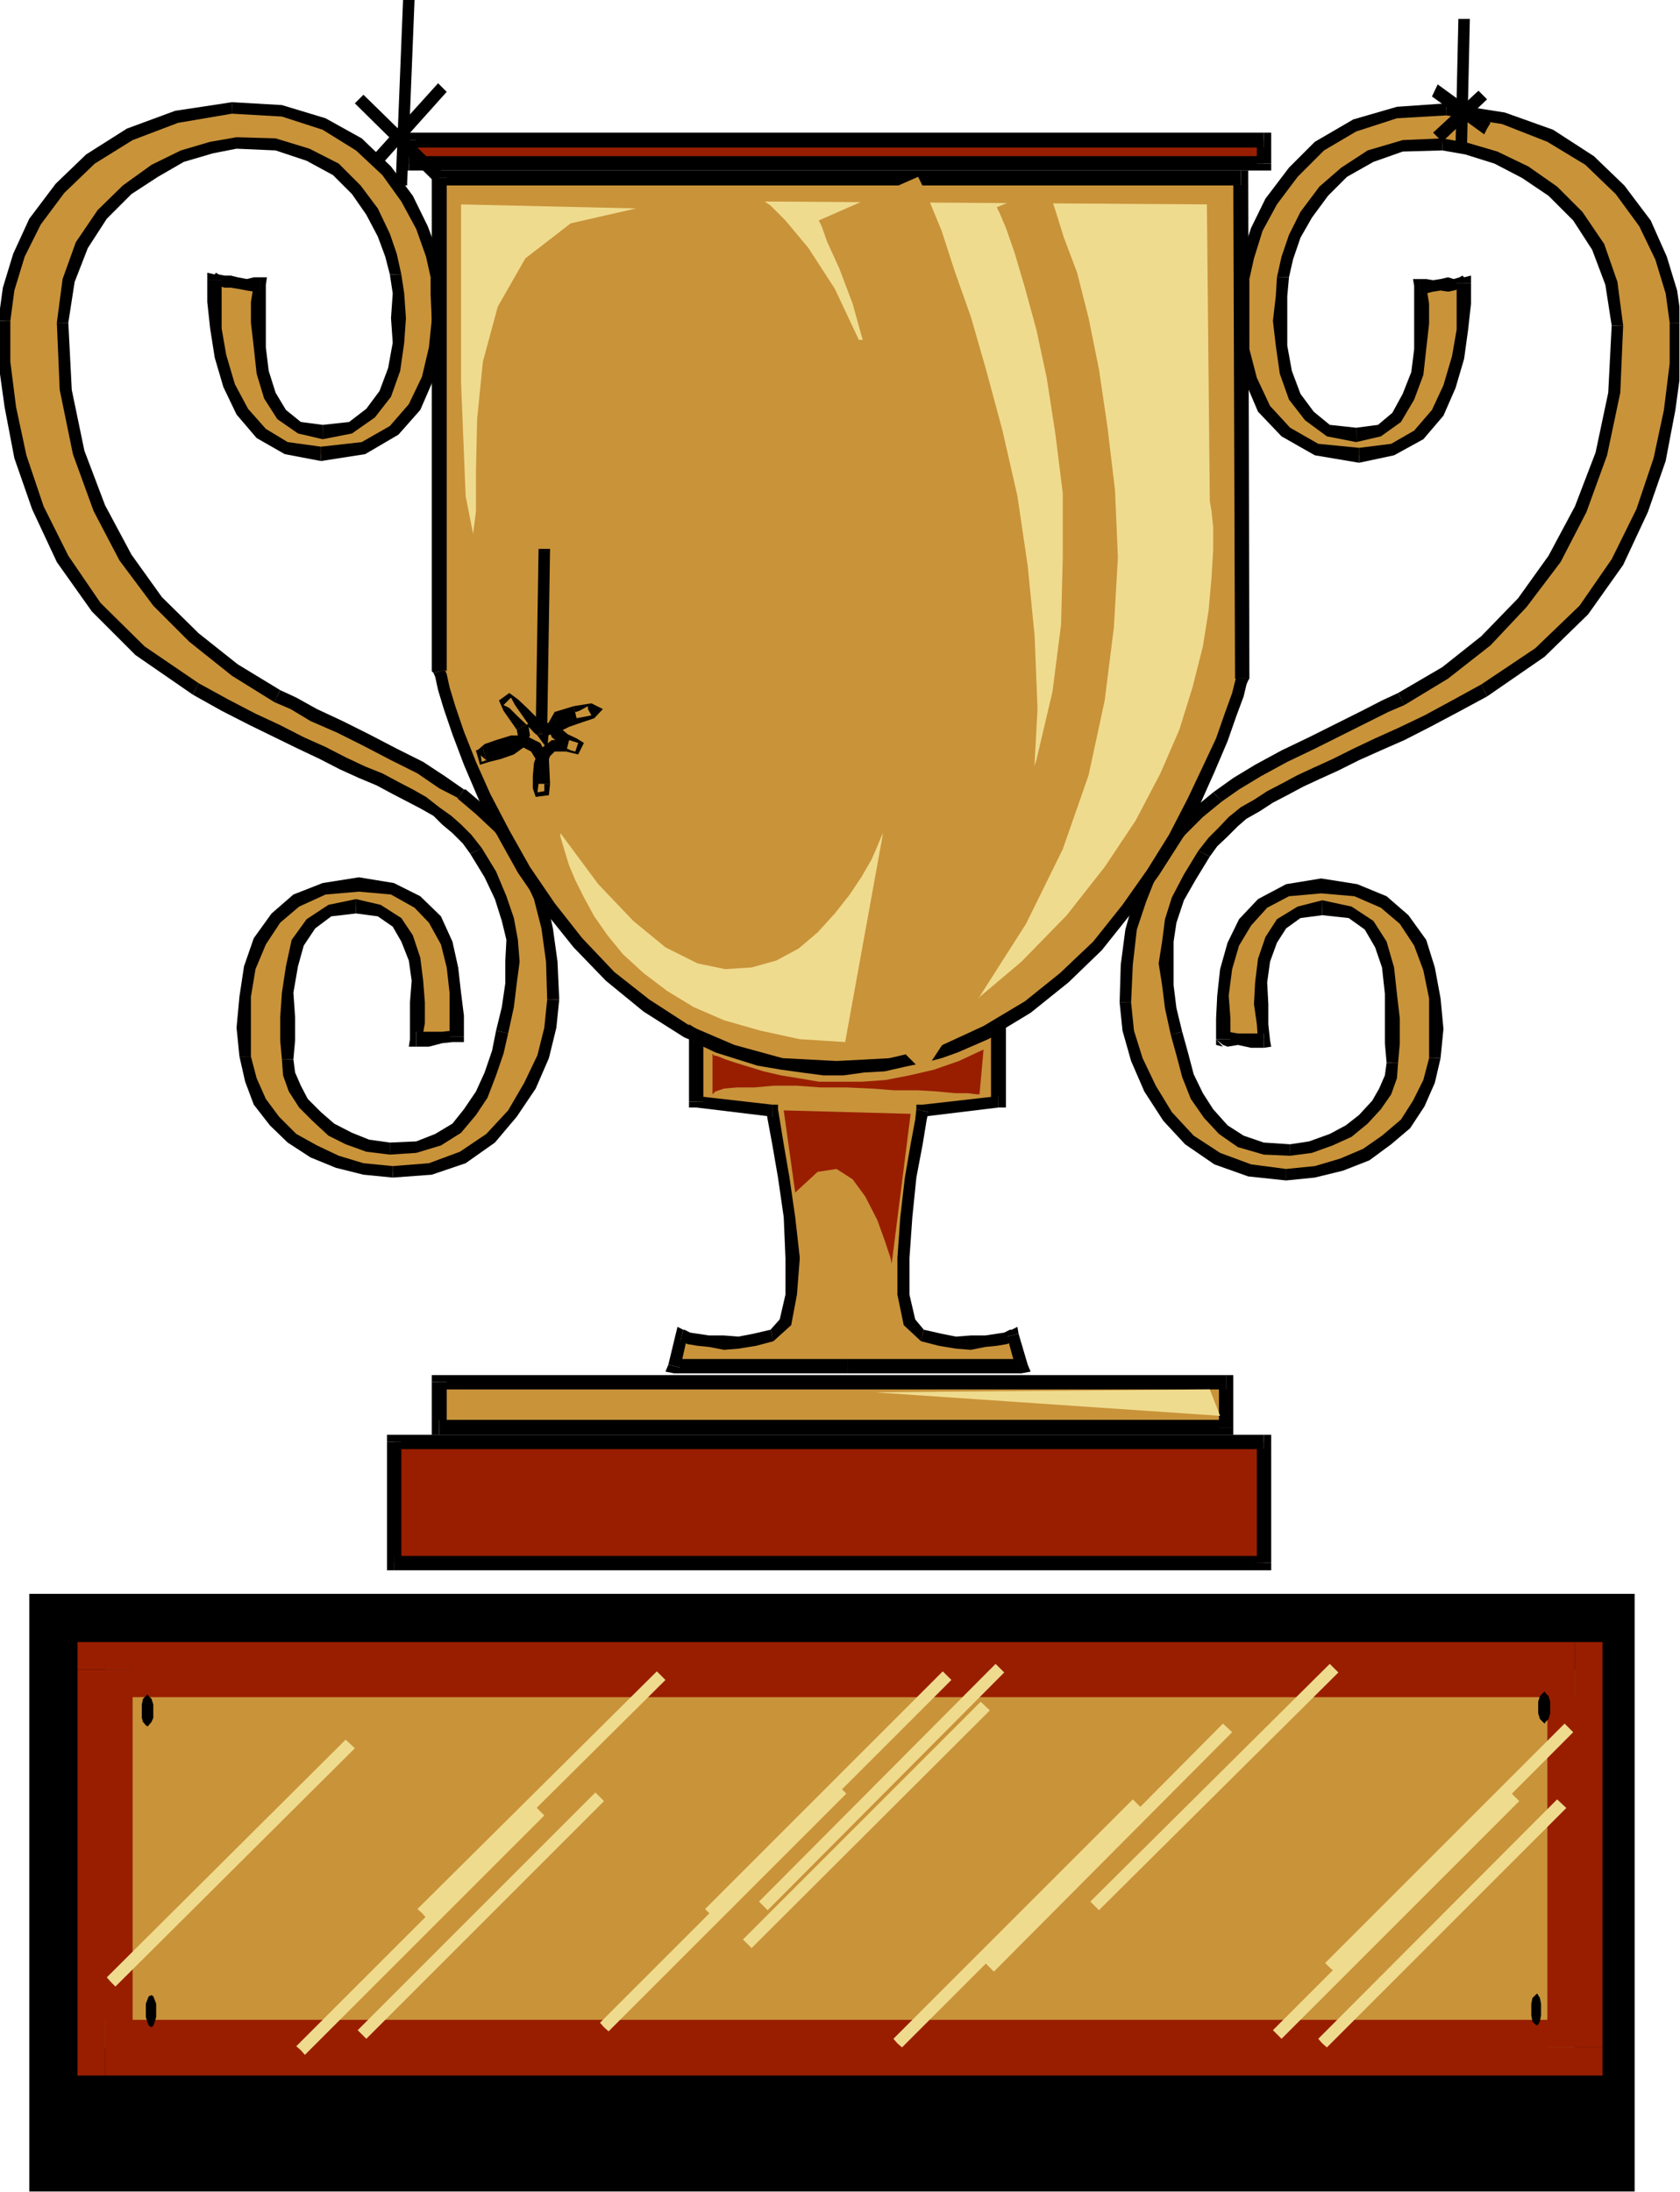 <?xml version="1.0" encoding="UTF-8" standalone="no"?>
<svg
   xmlns:ooo="http://xml.openoffice.org/svg/export"
   xmlns:dc="http://purl.org/dc/elements/1.1/"
   xmlns:cc="http://creativecommons.org/ns#"
   xmlns:rdf="http://www.w3.org/1999/02/22-rdf-syntax-ns#"
   xmlns:svg="http://www.w3.org/2000/svg"
   xmlns="http://www.w3.org/2000/svg"
   xmlns:sodipodi="http://sodipodi.sourceforge.net/DTD/sodipodi-0.dtd"
   xmlns:inkscape="http://www.inkscape.org/namespaces/inkscape"
   version="1.2"
   width="29.26mm"
   height="38.18mm"
   viewBox="0 0 2926 3818"
   preserveAspectRatio="xMidYMid"
   xml:space="preserve"
   id="svg335"
   sodipodi:docname="trophy5.svg"
   style="fill-rule:evenodd;stroke-width:28.222;stroke-linejoin:round"
   inkscape:version="0.92.5 (2060ec1f9f, 2020-04-08)"><sodipodi:namedview
   pagecolor="#ffffff"
   bordercolor="#666666"
   borderopacity="1"
   objecttolerance="10"
   gridtolerance="10"
   guidetolerance="10"
   inkscape:pageopacity="0"
   inkscape:pageshadow="2"
   inkscape:window-width="664"
   inkscape:window-height="487"
   id="namedview337"
   showgrid="false"
   inkscape:zoom="0.2102413"
   inkscape:cx="55.294489"
   inkscape:cy="72.151179"
   inkscape:window-x="0"
   inkscape:window-y="0"
   inkscape:window-maximized="0"
   inkscape:current-layer="svg335" />
 <defs
   class="ClipPathGroup"
   id="defs8">
  <clipPath
   id="presentation_clip_path"
   clipPathUnits="userSpaceOnUse">
   <rect
   x="0"
   y="0"
   width="21000"
   height="29700"
   id="rect2" />
  </clipPath>
  <clipPath
   id="presentation_clip_path_shrink"
   clipPathUnits="userSpaceOnUse">
   <rect
   x="21"
   y="29"
   width="20958"
   height="29641"
   id="rect5" />
  </clipPath>
 </defs>
 <defs
   class="TextShapeIndex"
   id="defs12">
  <g
   ooo:slide="id1"
   ooo:id-list="id3"
   id="g10" />
 </defs>
 <defs
   class="EmbeddedBulletChars"
   id="defs44">
  <g
   id="bullet-char-template-57356"
   transform="matrix(4.8828125e-4,0,0,-4.8828125e-4,0,0)">
   <path
   d="M 580,1141 1163,571 580,0 -4,571 Z"
   id="path14"
   inkscape:connector-curvature="0" />
  </g>
  <g
   id="bullet-char-template-57354"
   transform="matrix(4.8828125e-4,0,0,-4.8828125e-4,0,0)">
   <path
   d="M 8,1128 H 1137 V 0 H 8 Z"
   id="path17"
   inkscape:connector-curvature="0" />
  </g>
  <g
   id="bullet-char-template-10146"
   transform="matrix(4.8828125e-4,0,0,-4.8828125e-4,0,0)">
   <path
   d="M 174,0 602,739 174,1481 1456,739 Z M 1358,739 309,1346 659,739 Z"
   id="path20"
   inkscape:connector-curvature="0" />
  </g>
  <g
   id="bullet-char-template-10132"
   transform="matrix(4.8828125e-4,0,0,-4.8828125e-4,0,0)">
   <path
   d="M 2015,739 1276,0 H 717 l 543,543 H 174 v 393 h 1086 l -543,545 h 557 z"
   id="path23"
   inkscape:connector-curvature="0" />
  </g>
  <g
   id="bullet-char-template-10007"
   transform="matrix(4.8828125e-4,0,0,-4.8828125e-4,0,0)">
   <path
   d="m 0,-2 c -7,16 -16,29 -25,39 l 381,530 c -94,256 -141,385 -141,387 0,25 13,38 40,38 9,0 21,-2 34,-5 21,4 42,12 65,25 l 27,-13 111,-251 280,301 64,-25 24,25 c 21,-10 41,-24 62,-43 C 886,937 835,863 770,784 769,783 710,716 594,584 L 774,223 c 0,-27 -21,-55 -63,-84 l 16,-20 C 717,90 699,76 672,76 641,76 570,178 457,381 L 164,-76 c -22,-34 -53,-51 -92,-51 -42,0 -63,17 -64,51 -7,9 -10,24 -10,44 0,9 1,19 2,30 z"
   id="path26"
   inkscape:connector-curvature="0" />
  </g>
  <g
   id="bullet-char-template-10004"
   transform="matrix(4.8828125e-4,0,0,-4.8828125e-4,0,0)">
   <path
   d="M 285,-33 C 182,-33 111,30 74,156 52,228 41,333 41,471 c 0,78 14,145 41,201 34,71 87,106 158,106 53,0 88,-31 106,-94 l 23,-176 c 8,-64 28,-97 59,-98 l 735,706 c 11,11 33,17 66,17 42,0 63,-15 63,-46 V 965 c 0,-36 -10,-64 -30,-84 L 442,47 C 390,-6 338,-33 285,-33 Z"
   id="path29"
   inkscape:connector-curvature="0" />
  </g>
  <g
   id="bullet-char-template-9679"
   transform="matrix(4.8828125e-4,0,0,-4.8828125e-4,0,0)">
   <path
   d="M 813,0 C 632,0 489,54 383,161 276,268 223,411 223,592 c 0,181 53,324 160,431 106,107 249,161 430,161 179,0 323,-54 432,-161 108,-107 162,-251 162,-431 0,-180 -54,-324 -162,-431 C 1136,54 992,0 813,0 Z"
   id="path32"
   inkscape:connector-curvature="0" />
  </g>
  <g
   id="bullet-char-template-8226"
   transform="matrix(4.8828125e-4,0,0,-4.8828125e-4,0,0)">
   <path
   d="m 346,457 c -73,0 -137,26 -191,78 -54,51 -81,114 -81,188 0,73 27,136 81,188 54,52 118,78 191,78 73,0 134,-26 185,-79 51,-51 77,-114 77,-187 0,-75 -25,-137 -76,-188 -50,-52 -112,-78 -186,-78 z"
   id="path35"
   inkscape:connector-curvature="0" />
  </g>
  <g
   id="bullet-char-template-8211"
   transform="matrix(4.8828125e-4,0,0,-4.8828125e-4,0,0)">
   <path
   d="M -4,459 H 1135 V 606 H -4 Z"
   id="path38"
   inkscape:connector-curvature="0" />
  </g>
  <g
   id="bullet-char-template-61548"
   transform="matrix(4.8828125e-4,0,0,-4.8828125e-4,0,0)">
   <path
   d="m 173,740 c 0,163 58,303 173,419 116,115 255,173 419,173 163,0 302,-58 418,-173 116,-116 174,-256 174,-419 0,-163 -58,-303 -174,-418 C 1067,206 928,148 765,148 601,148 462,206 346,322 231,437 173,577 173,740 Z"
   id="path41"
   inkscape:connector-curvature="0" />
  </g>
 </defs>
 <g
   id="g49"
   transform="translate(-9037,-12941)">
  <g
   id="id2"
   class="Master_Slide">
   <g
   id="bg-id2"
   class="Background" />
   <g
   id="bo-id2"
   class="BackgroundObjects" />
  </g>
 </g>
 <g
   class="SlideGroup"
   id="g333"
   transform="translate(-9037,-12941)">
  <g
   id="g331">
   <g
   id="container-id1">
    <g
   id="id1"
   class="Slide"
   clip-path="url(#presentation_clip_path)">
     <g
   class="Page"
   id="g327">
      <g
   class="Graphic"
   id="g325">
       <g
   id="id3">
        <rect
   class="BoundingBox"
   x="9037"
   y="12941"
   width="2926"
   height="3818"
   id="rect51"
   style="fill:none;stroke:none" />
        <defs
   id="defs56">
         <clipPath
   id="clip_path_1"
   clipPathUnits="userSpaceOnUse">
          <path
   d="m 9037,12941 h 2925 v 3817 H 9037 Z"
   id="path53"
   inkscape:connector-curvature="0" />
         </clipPath>
        </defs>
        <g
   clip-path="url(#clip_path_1)"
   id="g322">
         <path
   d="m 9268,16279 8,7 414,-417 -15,-15 -414,417 z"
   id="path58"
   inkscape:connector-curvature="0"
   style="fill:#efdb8e;stroke:none" />
         <path
   d="M 11884,16759 V 15717 H 9088 v 1042 z"
   id="path60"
   inkscape:connector-curvature="0"
   style="fill:#000000;stroke:none" />
         <path
   d="m 11780,16507 v -658 H 9220 v 658 z"
   id="path62"
   inkscape:connector-curvature="0"
   style="fill:#c9933a;stroke:none" />
         <path
   d="m 11780,15897 -48,-48 v 658 h 96 v -658 l -48,-48 48,48 v -48 h -48 z"
   id="path64"
   inkscape:connector-curvature="0"
   style="fill:#991e00;stroke:none" />
         <path
   d="m 9268,15849 -48,48 h 2560 v -96 H 9220 l -48,48 48,-48 h -48 v 48 z"
   id="path66"
   inkscape:connector-curvature="0"
   style="fill:#991e00;stroke:none" />
         <path
   d="m 9220,16459 48,48 v -658 h -96 v 658 l 48,49 -48,-49 v 49 h 48 z"
   id="path68"
   inkscape:connector-curvature="0"
   style="fill:#991e00;stroke:none" />
         <path
   d="m 11732,16507 48,-48 H 9220 v 97 h 2560 l 48,-49 -48,49 h 48 v -49 z"
   id="path70"
   inkscape:connector-curvature="0"
   style="fill:#991e00;stroke:none" />
         <path
   d="m 9230,16393 8,8 417,-415 -16,-15 -416,414 z"
   id="path72"
   inkscape:connector-curvature="0"
   style="fill:#efdb8e;stroke:none" />
         <path
   d="m 9772,16273 7,8 417,-414 -15,-15 -417,414 z"
   id="path74"
   inkscape:connector-curvature="0"
   style="fill:#efdb8e;stroke:none" />
         <path
   d="m 9561,16512 7,8 417,-417 -15,-15 -417,417 z"
   id="path76"
   inkscape:connector-curvature="0"
   style="fill:#efdb8e;stroke:none" />
         <path
   d="m 9667,16484 8,8 414,-414 -15,-15 -414,414 z"
   id="path78"
   inkscape:connector-curvature="0"
   style="fill:#efdb8e;stroke:none" />
         <path
   d="m 10272,16273 8,8 414,-414 -15,-15 -414,414 z"
   id="path80"
   inkscape:connector-curvature="0"
   style="fill:#efdb8e;stroke:none" />
         <path
   d="m 10089,16472 8,7 414,-414 -15,-15 -414,414 z"
   id="path82"
   inkscape:connector-curvature="0"
   style="fill:#efdb8e;stroke:none" />
         <path
   d="m 10367,16261 7,7 412,-414 -15,-15 -412,414 z"
   id="path84"
   inkscape:connector-curvature="0"
   style="fill:#efdb8e;stroke:none" />
         <path
   d="m 10339,16327 7,7 415,-414 -16,-15 -414,414 z"
   id="path86"
   inkscape:connector-curvature="0"
   style="fill:#efdb8e;stroke:none" />
         <path
   d="m 10600,16500 8,7 417,-417 -15,-15 -417,417 z"
   id="path88"
   inkscape:connector-curvature="0"
   style="fill:#efdb8e;stroke:none" />
         <path
   d="m 10761,16368 7,7 415,-417 -16,-15 -414,417 z"
   id="path90"
   inkscape:connector-curvature="0"
   style="fill:#efdb8e;stroke:none" />
         <path
   d="m 10944,16261 7,7 417,-414 -15,-15 -417,414 z"
   id="path92"
   inkscape:connector-curvature="0"
   style="fill:#efdb8e;stroke:none" />
         <path
   d="m 11353,16368 8,7 416,-417 -15,-15 -417,417 z"
   id="path94"
   inkscape:connector-curvature="0"
   style="fill:#efdb8e;stroke:none" />
         <path
   d="m 11261,16484 8,8 414,-414 -15,-15 -414,414 z"
   id="path96"
   inkscape:connector-curvature="0"
   style="fill:#efdb8e;stroke:none" />
         <path
   d="m 11340,16500 8,7 417,-417 -16,-15 -416,417 z"
   id="path98"
   inkscape:connector-curvature="0"
   style="fill:#efdb8e;stroke:none" />
         <path
   d="m 9294,15948 2,-2 5,-6 3,-7 v -13 -10 l -3,-10 -5,-5 -2,-3 -3,3 -5,5 -2,10 v 10 13 l 2,7 5,6 z"
   id="path100"
   inkscape:connector-curvature="0"
   style="fill:#000000;stroke:none" />
         <path
   d="m 9301,16472 3,-3 2,-5 3,-10 v -10 -13 l -3,-8 -2,-5 -3,-2 -5,2 -2,5 -3,8 v 13 10 l 3,10 2,5 z"
   id="path102"
   inkscape:connector-curvature="0"
   style="fill:#000000;stroke:none" />
         <path
   d="m 11727,15943 2,-3 5,-5 3,-10 v -10 -10 l -3,-10 -5,-5 -2,-3 -3,3 -5,5 -3,10 v 10 10 l 3,10 5,5 z"
   id="path104"
   inkscape:connector-curvature="0"
   style="fill:#000000;stroke:none" />
         <path
   d="m 11714,16469 2,-2 3,-5 2,-11 v -10 -10 l -2,-10 -3,-5 -2,-3 -3,3 -5,5 -2,10 v 10 10 l 2,11 5,5 z"
   id="path106"
   inkscape:connector-curvature="0"
   style="fill:#000000;stroke:none" />
         <path
   d="m 9538,14786 v -33 -40 -43 l 7,-46 11,-41 22,-33 34,-23 45,-7 41,7 30,21 18,27 13,36 5,38 v 38 36 l -2,28 h 22 l 23,-3 18,-2 h 8 v -36 l -3,-40 -5,-44 -10,-43 -20,-41 -31,-30 -43,-23 -59,-8 -61,8 -48,20 -36,31 -27,41 -18,45 -8,51 -2,54 2,50 10,41 16,38 25,33 30,31 39,23 40,17 46,13 51,5 66,-5 56,-20 48,-33 38,-43 31,-49 23,-51 12,-50 5,-49 -2,-66 -8,-58 -12,-54 -21,-45 -23,-41 -28,-36 -33,-30 -33,-28 -33,-21 -38,-25 -46,-23 -48,-25 -46,-23 -45,-20 -36,-21 -28,-12 -74,-46 -71,-56 -63,-64 -56,-76 -46,-86 -36,-97 -23,-109 -5,-117 10,-74 23,-61 36,-53 43,-44 48,-33 49,-25 51,-15 43,-8 68,3 56,17 49,26 35,35 28,39 21,40 12,36 8,33 5,33 v 43 43 l -8,46 -15,43 -25,33 -36,26 -48,7 -41,-7 -30,-23 -21,-33 -12,-41 -5,-43 -3,-43 v -36 l 3,-30 h -11 -12 l -16,-3 -12,-2 h -11 l -10,-3 h -5 -2 v 38 l 2,46 8,48 15,51 23,46 33,38 43,25 61,11 74,-11 53,-30 36,-41 23,-51 13,-53 5,-48 v -44 l -3,-30 -8,-38 -17,-48 -26,-51 -35,-49 -49,-45 -61,-36 -73,-23 -87,-5 -96,15 -82,31 -68,43 -54,51 -43,58 -28,59 -18,58 -7,56 v 71 l 10,79 18,87 30,89 43,89 59,83 76,77 97,66 50,28 49,25 43,21 41,20 38,18 35,17 33,16 31,12 28,16 25,12 23,13 23,15 18,16 18,15 17,18 16,20 25,41 18,40 13,38 7,36 v 38 l -2,38 -5,41 -11,43 -7,36 -13,38 -15,35 -20,31 -23,28 -33,20 -38,13 -46,3 -38,-6 -33,-12 -31,-16 -25,-22 -23,-23 -15,-26 -11,-25 z"
   id="path108"
   inkscape:connector-curvature="0"
   style="fill:#c9933a;stroke:none" />
         <path
   d="m 9657,14507 v 0 l -48,10 -38,25 -26,36 -10,46 -7,46 -3,43 v 40 l 3,33 h 20 l 3,-33 v -40 l -3,-43 8,-46 10,-36 20,-30 28,-21 43,-5 v 0 z"
   id="path110"
   inkscape:connector-curvature="0"
   style="fill:#000000;stroke:none" />
         <path
   d="m 9762,14738 10,13 5,-28 v -36 l -3,-38 -5,-40 -13,-39 -20,-30 -36,-23 -43,-10 v 25 l 38,5 26,18 15,26 13,33 5,35 -3,38 v 36 28 l 11,13 -11,-13 -2,13 h 13 z"
   id="path112"
   inkscape:connector-curvature="0"
   style="fill:#000000;stroke:none" />
         <path
   d="m 9820,14746 13,-10 h -8 l -18,2 h -23 -22 v 26 h 22 l 23,-6 18,-2 h 8 l 12,-10 -12,10 h 12 v -10 z"
   id="path114"
   inkscape:connector-curvature="0"
   style="fill:#000000;stroke:none" />
         <path
   d="m 9662,14494 v 0 l 56,5 41,23 25,26 21,38 10,40 5,44 v 40 36 h 25 v -36 l -5,-40 -5,-44 -10,-45 -20,-44 -36,-35 -46,-23 -61,-10 v 0 z"
   id="path116"
   inkscape:connector-curvature="0"
   style="fill:#000000;stroke:none" />
         <path
   d="m 9474,14781 v 0 -50 -54 l 8,-48 18,-43 25,-38 33,-28 46,-21 58,-5 v -25 l -63,10 -51,20 -38,33 -31,43 -17,49 -8,53 -5,54 5,50 v 0 z"
   id="path118"
   inkscape:connector-curvature="0"
   style="fill:#000000;stroke:none" />
         <path
   d="m 9721,14972 v 0 l -51,-5 -43,-13 -38,-18 -36,-20 -30,-30 -23,-31 -16,-36 -10,-38 h -20 l 10,44 15,40 28,36 31,30 40,26 44,18 48,12 51,5 v 0 z"
   id="path120"
   inkscape:connector-curvature="0"
   style="fill:#000000;stroke:none" />
         <path
   d="m 9990,14682 v 0 l -5,49 -12,48 -23,48 -28,48 -38,41 -46,31 -54,20 -63,5 v 20 l 68,-5 59,-20 51,-36 38,-45 33,-49 23,-53 13,-53 5,-49 v 0 z"
   id="path122"
   inkscape:connector-curvature="0"
   style="fill:#000000;stroke:none" />
         <path
   d="m 9835,14331 h -2 l 33,28 33,31 25,33 23,41 20,43 13,51 8,58 2,66 h 21 l -3,-66 -8,-58 -12,-56 -21,-49 -22,-40 -31,-38 -33,-31 -33,-28 h -3 z"
   id="path124"
   inkscape:connector-curvature="0"
   style="fill:#000000;stroke:none" />
         <path
   d="m 9515,14164 v 0 l 28,12 35,21 46,20 46,23 48,25 46,23 38,26 33,17 10,-15 -33,-23 -38,-25 -46,-23 -48,-25 -46,-23 -45,-21 -36,-20 -28,-13 v 0 z"
   id="path126"
   inkscape:connector-curvature="0"
   style="fill:#000000;stroke:none" />
         <path
   d="m 9136,13503 v 0 l 5,117 23,112 36,99 45,86 59,79 63,63 74,59 74,46 10,-21 -74,-45 -68,-54 -64,-63 -53,-74 -46,-86 -36,-95 -22,-106 -6,-117 v 0 z"
   id="path128"
   inkscape:connector-curvature="0"
   style="fill:#000000;stroke:none" />
         <path
   d="m 9449,13180 v 0 l -46,8 -51,15 -51,25 -50,36 -44,43 -38,56 -23,64 -10,76 h 20 l 11,-71 23,-59 33,-51 43,-43 46,-30 45,-26 51,-15 41,-8 v 0 z"
   id="path130"
   inkscape:connector-curvature="0"
   style="fill:#000000;stroke:none" />
         <path
   d="m 9736,13419 v 0 l -8,-36 -12,-35 -21,-44 -30,-40 -38,-38 -51,-26 -59,-18 -68,-2 v 20 l 68,3 54,18 46,25 33,33 25,36 20,38 13,35 8,31 v 0 z"
   id="path132"
   inkscape:connector-curvature="0"
   style="fill:#000000;stroke:none" />
         <path
   d="m 9599,13706 v 0 l 51,-10 40,-28 28,-36 16,-45 7,-49 3,-43 -3,-43 -5,-33 h -20 l 5,33 -3,43 3,43 -8,44 -15,40 -23,31 -30,23 -46,5 v 0 z"
   id="path134"
   inkscape:connector-curvature="0"
   style="fill:#000000;stroke:none" />
         <path
   d="m 9490,13449 -11,-12 -5,30 v 36 l 5,43 5,46 13,43 23,36 36,25 43,10 v -25 l -38,-5 -26,-21 -18,-30 -12,-38 -5,-41 v -43 -36 -30 l -10,-13 10,13 2,-13 h -12 z"
   id="path136"
   inkscape:connector-curvature="0"
   style="fill:#000000;stroke:none" />
         <path
   d="m 9423,13429 -12,10 2,3 5,-3 10,3 h 11 l 12,2 16,3 12,2 h 11 v -25 h -11 l -12,3 -16,-3 -12,-3 h -11 l -10,-2 -5,-3 -2,3 -13,10 13,-10 -13,-3 v 13 z"
   id="path138"
   inkscape:connector-curvature="0"
   style="fill:#000000;stroke:none" />
         <path
   d="m 9596,13719 v 0 l -58,-8 -38,-23 -31,-35 -23,-43 -15,-51 -8,-46 v -46 -38 h -25 v 38 l 5,46 8,51 15,51 23,48 35,41 49,28 63,12 v 0 z"
   id="path140"
   inkscape:connector-curvature="0"
   style="fill:#000000;stroke:none" />
         <path
   d="m 9787,13424 v 0 30 l 2,44 -5,48 -12,51 -23,48 -33,38 -49,28 -71,8 v 25 l 77,-12 58,-34 38,-43 23,-53 13,-56 5,-48 2,-44 -5,-30 v 0 z"
   id="path142"
   inkscape:connector-curvature="0"
   style="fill:#000000;stroke:none" />
         <path
   d="m 9441,13139 v 0 l 87,5 71,23 58,36 46,43 33,46 26,48 17,48 8,36 h 20 l -7,-41 -18,-48 -26,-53 -38,-51 -51,-49 -63,-35 -76,-23 -87,-5 v 0 z"
   id="path144"
   inkscape:connector-curvature="0"
   style="fill:#000000;stroke:none" />
         <path
   d="m 9055,13500 v 0 l 7,-53 18,-59 28,-56 41,-55 53,-51 66,-41 79,-30 94,-16 v -20 l -99,15 -84,31 -71,45 -53,51 -46,61 -28,61 -18,59 -8,58 v 0 z"
   id="path146"
   inkscape:connector-curvature="0"
   style="fill:#000000;stroke:none" />
         <path
   d="m 9383,14131 v 0 l -94,-64 -77,-76 -56,-82 -43,-86 -30,-89 -18,-84 -10,-79 v -71 h -21 v 71 l 11,79 17,89 31,89 43,92 61,86 76,76 100,69 v 0 z"
   id="path148"
   inkscape:connector-curvature="0"
   style="fill:#000000;stroke:none" />
         <path
   d="m 9876,14418 v 0 l -18,-23 -18,-18 -17,-15 -21,-15 -23,-18 -23,-13 -25,-13 -28,-15 -30,-12 -34,-16 -35,-18 -38,-17 -41,-21 -43,-20 -48,-25 -51,-28 -10,20 50,28 49,25 43,21 41,20 38,18 35,18 33,15 31,13 28,15 25,13 23,12 23,13 15,15 18,15 18,18 13,18 v 0 z"
   id="path150"
   inkscape:connector-curvature="0"
   style="fill:#000000;stroke:none" />
         <path
   d="m 9922,14741 v 0 l 10,-46 5,-41 5,-38 -3,-38 -7,-38 -13,-38 -18,-43 -25,-41 -20,10 25,41 18,38 12,38 8,33 -2,38 v 38 l -6,41 -10,41 v 0 z"
   id="path152"
   inkscape:connector-curvature="0"
   style="fill:#000000;stroke:none" />
         <path
   d="m 9716,14952 v 0 l 46,-3 43,-13 35,-22 26,-31 20,-30 15,-39 13,-38 8,-35 -21,-5 -7,35 -13,38 -15,33 -21,31 -20,25 -30,18 -33,13 -46,2 v 0 z"
   id="path154"
   inkscape:connector-curvature="0"
   style="fill:#000000;stroke:none" />
         <path
   d="m 9528,14786 v 0 l 2,28 10,28 18,28 23,23 28,26 30,15 36,13 41,5 v -21 l -36,-5 -30,-12 -31,-16 -23,-20 -23,-23 -12,-23 -10,-23 -3,-23 v 0 z"
   id="path156"
   inkscape:connector-curvature="0"
   style="fill:#000000;stroke:none" />
         <path
   d="m 11462,14792 v -34 -43 l -2,-43 -5,-46 -13,-40 -20,-33 -34,-23 -48,-8 -40,8 -31,20 -18,28 -13,36 -5,38 v 38 l 3,35 2,28 h -22 l -23,-2 h -18 -8 v -36 -40 l 5,-46 13,-43 20,-38 31,-34 43,-22 59,-8 61,8 48,20 36,30 27,41 16,46 10,51 2,53 -2,51 -10,41 -18,38 -23,35 -33,28 -36,26 -43,17 -46,13 -50,5 -64,-7 -56,-21 -48,-33 -38,-40 -31,-49 -23,-51 -15,-50 -5,-49 3,-66 7,-61 15,-51 18,-45 26,-41 28,-36 30,-30 33,-28 33,-23 38,-23 46,-25 48,-23 46,-23 46,-23 35,-18 28,-12 77,-46 71,-56 63,-66 56,-76 46,-87 36,-96 23,-107 5,-117 -10,-74 -23,-63 -36,-54 -43,-43 -48,-33 -51,-25 -51,-16 -43,-7 -69,2 -56,18 -46,28 -35,33 -31,41 -20,38 -13,38 -7,33 -3,33 -3,43 3,43 8,46 15,43 25,33 33,26 49,7 40,-7 31,-23 20,-36 15,-40 5,-43 3,-44 v -35 l -3,-31 h 11 12 l 13,-2 h 13 10 l 10,-3 h 5 3 v 36 l -3,45 -7,49 -16,51 -20,45 -33,38 -46,26 -58,10 -74,-10 -53,-31 -39,-40 -22,-51 -13,-53 -3,-49 v -43 l 3,-30 8,-39 15,-48 25,-48 38,-51 46,-46 61,-35 74,-23 86,-5 99,15 82,30 68,44 54,50 43,59 28,61 18,58 7,54 v 71 l -10,81 -18,87 -30,89 -43,89 -59,84 -76,73 -97,66 -50,28 -49,26 -46,23 -40,17 -38,18 -36,18 -33,15 -28,13 -28,15 -25,13 -23,15 -23,13 -18,15 -18,18 -17,18 -16,20 -25,41 -20,38 -13,38 -5,36 -3,38 3,38 5,40 10,44 10,35 10,38 16,36 20,31 25,27 31,21 40,13 46,2 36,-5 35,-13 31,-15 25,-20 23,-26 15,-23 11,-25 z"
   id="path158"
   inkscape:connector-curvature="0"
   style="fill:#c9933a;stroke:none" />
         <path
   d="m 11340,14535 v 0 l 46,5 28,20 18,31 12,35 5,46 v 43 43 l 3,34 h 20 l 3,-34 v -43 l -5,-43 -5,-46 -13,-45 -23,-36 -38,-25 -51,-11 v 0 z"
   id="path160"
   inkscape:connector-curvature="0"
   style="fill:#000000;stroke:none" />
         <path
   d="m 11238,14766 11,-13 -3,-28 v -35 l -2,-38 5,-36 12,-33 16,-25 25,-18 38,-5 v -26 l -43,11 -36,22 -20,31 -13,38 -5,41 -2,38 5,35 2,28 10,-12 v 25 l 13,-2 -2,-11 z"
   id="path162"
   inkscape:connector-curvature="0"
   style="fill:#000000;stroke:none" />
         <path
   d="m 11155,14751 12,10 8,3 18,-3 23,5 h 22 v -25 h -22 -23 l -18,-3 -8,3 13,10 h -25 v 10 l 12,3 z"
   id="path164"
   inkscape:connector-curvature="0"
   style="fill:#000000;stroke:none" />
         <path
   d="m 11338,14471 v 0 l -61,10 -49,26 -33,35 -20,41 -13,46 -5,46 -2,40 v 36 h 25 v -36 l -3,-40 6,-46 12,-41 21,-35 28,-31 38,-20 56,-5 v 0 z"
   id="path166"
   inkscape:connector-curvature="0"
   style="fill:#000000;stroke:none" />
         <path
   d="m 11546,14784 v 0 l 5,-51 -5,-53 -10,-54 -15,-48 -31,-43 -38,-33 -51,-21 -63,-10 v 26 l 58,5 46,20 33,28 25,38 16,43 10,49 v 53 51 0 z"
   id="path168"
   inkscape:connector-curvature="0"
   style="fill:#000000;stroke:none" />
         <path
   d="m 11277,14997 v 0 l 50,-5 49,-12 46,-18 38,-28 33,-28 25,-38 18,-41 10,-43 h -20 l -10,38 -18,36 -21,33 -33,28 -33,23 -40,17 -44,13 -50,5 v 0 z"
   id="path170"
   inkscape:connector-curvature="0"
   style="fill:#000000;stroke:none" />
         <path
   d="m 10987,14687 v 0 l 5,49 15,53 23,53 33,51 38,41 51,35 59,21 66,7 v -20 l -61,-8 -54,-20 -46,-30 -38,-41 -28,-46 -23,-48 -15,-48 -5,-49 v 0 z"
   id="path172"
   inkscape:connector-curvature="0"
   style="fill:#000000;stroke:none" />
         <path
   d="m 11150,14321 v 0 l -34,28 -30,31 -31,38 -25,41 -18,48 -15,53 -8,61 -2,66 h 20 l 3,-66 7,-61 16,-48 17,-43 26,-41 25,-33 31,-31 33,-27 v 0 z"
   id="path174"
   inkscape:connector-curvature="0"
   style="fill:#000000;stroke:none" />
         <path
   d="m 11472,14148 v 0 l -28,13 -35,18 -46,23 -46,23 -48,23 -46,25 -38,23 -35,25 15,16 30,-21 38,-23 46,-25 48,-23 46,-23 46,-23 36,-18 28,-12 v 0 z"
   id="path176"
   inkscape:connector-curvature="0"
   style="fill:#000000;stroke:none" />
         <path
   d="m 11844,13508 v 0 l -6,117 -22,104 -36,94 -46,86 -53,74 -64,66 -68,54 -77,45 11,21 76,-46 74,-58 63,-67 59,-78 45,-87 36,-99 23,-109 5,-117 v 0 z"
   id="path178"
   inkscape:connector-curvature="0"
   style="fill:#000000;stroke:none" />
         <path
   d="m 11549,13203 v 0 l 40,7 51,16 48,25 46,31 43,43 33,51 23,61 11,71 h 20 l -10,-76 -23,-66 -38,-56 -44,-44 -50,-35 -54,-26 -51,-15 -45,-8 v 0 z"
   id="path180"
   inkscape:connector-curvature="0"
   style="fill:#000000;stroke:none" />
         <path
   d="m 11282,13424 v 0 l 7,-31 13,-38 20,-35 28,-38 33,-33 46,-26 51,-18 69,-2 v -21 l -69,3 -61,18 -46,30 -38,33 -33,44 -20,40 -13,38 -8,36 v 0 z"
   id="path182"
   inkscape:connector-curvature="0"
   style="fill:#000000;stroke:none" />
         <path
   d="m 11399,13686 v 0 l -46,-5 -28,-23 -23,-31 -15,-40 -8,-44 v -43 -43 l 3,-33 h -21 l -2,33 -5,43 5,43 7,49 16,45 28,36 38,28 51,10 v 0 z"
   id="path184"
   inkscape:connector-curvature="0"
   style="fill:#000000;stroke:none" />
         <path
   d="m 11510,13427 -10,12 v 31 35 44 l -5,40 -15,38 -18,33 -25,21 -38,5 v 25 l 43,-10 35,-25 23,-39 16,-43 5,-45 5,-44 v -35 l -5,-31 -11,13 v -25 h -12 l 2,12 z"
   id="path186"
   inkscape:connector-curvature="0"
   style="fill:#000000;stroke:none" />
         <path
   d="m 11599,13434 -12,-10 -3,-3 -5,3 -10,3 -10,-3 -13,3 -13,2 -12,-2 h -11 v 25 h 11 l 12,-3 13,-2 13,2 10,-2 10,-3 5,3 3,-3 -13,-10 h 25 v -13 l -12,3 z"
   id="path188"
   inkscape:connector-curvature="0"
   style="fill:#000000;stroke:none" />
         <path
   d="m 11404,13747 v 0 l 61,-13 51,-28 35,-41 21,-48 15,-51 7,-51 5,-45 v -36 h -25 v 36 45 l -8,46 -15,51 -20,43 -31,36 -40,23 -56,7 v 0 z"
   id="path190"
   inkscape:connector-curvature="0"
   style="fill:#000000;stroke:none" />
         <path
   d="m 11193,13427 v 0 l -5,30 v 43 l 5,49 12,55 23,54 41,43 58,33 77,13 v -26 l -71,-7 -49,-28 -35,-38 -23,-49 -13,-50 v -49 -43 -30 0 z"
   id="path192"
   inkscape:connector-curvature="0"
   style="fill:#000000;stroke:none" />
         <path
   d="m 11556,13121 v 0 l -86,6 -76,22 -67,39 -45,45 -41,54 -25,51 -16,48 -7,41 h 20 l 8,-36 15,-48 25,-46 36,-48 46,-46 56,-33 71,-23 86,-5 v 0 z"
   id="path194"
   inkscape:connector-curvature="0"
   style="fill:#000000;stroke:none" />
         <path
   d="m 11966,13503 v 0 l -8,-56 -18,-59 -28,-63 -46,-61 -53,-51 -71,-46 -84,-30 -102,-16 v 21 l 97,15 79,31 66,40 53,51 41,56 28,58 18,59 7,51 v 0 z"
   id="path196"
   inkscape:connector-curvature="0"
   style="fill:#000000;stroke:none" />
         <path
   d="m 11627,14154 v 0 l 100,-69 76,-74 61,-86 43,-92 31,-89 17,-89 11,-81 v -71 h -21 v 71 l -10,81 -18,84 -30,89 -43,87 -56,81 -77,74 -94,63 v 0 z"
   id="path198"
   inkscape:connector-curvature="0"
   style="fill:#000000;stroke:none" />
         <path
   d="m 11144,14433 v 0 l 13,-18 18,-17 18,-18 15,-13 23,-13 23,-15 25,-13 28,-15 28,-13 33,-15 36,-18 38,-17 41,-18 45,-23 49,-26 50,-27 -10,-21 -51,28 -48,26 -46,22 -40,18 -38,18 -36,18 -33,15 -28,13 -28,15 -25,13 -23,15 -23,13 -21,17 -17,18 -18,18 -18,23 v 0 z"
   id="path200"
   inkscape:connector-curvature="0"
   style="fill:#000000;stroke:none" />
         <path
   d="m 11096,14738 v 0 l -10,-41 -5,-40 v -38 -38 l 5,-33 13,-39 20,-35 25,-41 -20,-10 -25,41 -21,40 -12,38 -5,39 -6,38 6,38 5,40 10,46 v 0 z"
   id="path202"
   inkscape:connector-curvature="0"
   style="fill:#000000;stroke:none" />
         <path
   d="m 11284,14934 v 0 l -46,-3 -35,-12 -28,-18 -25,-28 -18,-28 -16,-33 -10,-38 -10,-36 -20,5 10,36 10,38 15,38 23,33 26,28 33,23 45,13 46,2 v 0 z"
   id="path204"
   inkscape:connector-curvature="0"
   style="fill:#000000;stroke:none" />
         <path
   d="m 11452,14792 v 0 l -3,22 -10,23 -12,21 -23,25 -23,18 -28,15 -36,13 -33,5 v 20 l 38,-5 36,-13 33,-15 28,-23 23,-25 18,-26 10,-28 2,-27 v 0 z"
   id="path206"
   inkscape:connector-curvature="0"
   style="fill:#000000;stroke:none" />
         <path
   d="m 10494,14802 94,-8 86,-20 81,-36 72,-43 63,-51 59,-56 51,-63 45,-64 38,-61 33,-63 26,-56 23,-51 15,-43 13,-36 5,-20 2,-8 -2,-872 H 9802 v 859 l 3,8 5,23 10,33 15,43 21,53 25,59 33,63 36,64 43,64 51,63 56,59 63,50 71,46 79,33 87,23 z"
   id="path208"
   inkscape:connector-curvature="0"
   style="fill:#c9933a;stroke:none" />
         <path
   d="m 11188,14123 2,-3 -2,8 -5,20 -13,36 -15,43 -23,49 -26,55 -33,64 -38,61 -43,61 -51,64 -58,55 -61,49 -72,43 -78,36 -84,20 -94,5 v 25 l 94,-10 89,-20 84,-36 71,-43 66,-53 58,-56 51,-64 48,-66 39,-61 33,-63 25,-56 23,-54 15,-43 13,-35 5,-21 3,-7 2,-3 -2,3 2,-3 v 0 z"
   id="path210"
   inkscape:connector-curvature="0"
   style="fill:#000000;stroke:none" />
         <path
   d="m 11198,13264 -13,-13 3,872 h 25 l -2,-872 -13,-13 13,13 v -13 h -13 z"
   id="path212"
   inkscape:connector-curvature="0"
   style="fill:#000000;stroke:none" />
         <path
   d="m 9815,13251 -13,13 h 1396 v -26 H 9802 l -13,13 13,-13 h -13 v 13 z"
   id="path214"
   inkscape:connector-curvature="0"
   style="fill:#000000;stroke:none" />
         <path
   d="m 9812,14108 3,2 v -859 h -26 v 859 l 3,3 -3,-3 v 0 l 3,3 z"
   id="path216"
   inkscape:connector-curvature="0"
   style="fill:#000000;stroke:none" />
         <path
   d="m 10494,14789 v 0 l -94,-5 -84,-23 -77,-33 -71,-46 -61,-48 -56,-59 -48,-61 -43,-63 -36,-64 -33,-63 -25,-56 -21,-53 -15,-44 -10,-33 -5,-23 -3,-7 -20,5 3,7 5,23 10,33 15,44 20,53 26,61 33,64 35,63 44,64 53,66 56,58 66,54 71,45 82,33 89,23 94,10 v 0 z"
   id="path218"
   inkscape:connector-curvature="0"
   style="fill:#000000;stroke:none" />
         <path
   d="m 11238,15663 v -211 H 9723 v 211 z"
   id="path220"
   inkscape:connector-curvature="0"
   style="fill:#991e00;stroke:none" />
         <path
   d="m 11238,15465 -12,-13 v 211 h 25 v -211 l -13,-12 13,12 v -12 h -13 z"
   id="path222"
   inkscape:connector-curvature="0"
   style="fill:#000000;stroke:none" />
         <path
   d="m 9736,15452 -13,13 h 1515 v -25 H 9723 l -12,12 12,-12 h -12 v 12 z"
   id="path224"
   inkscape:connector-curvature="0"
   style="fill:#000000;stroke:none" />
         <path
   d="m 9723,15651 13,12 v -211 h -25 v 211 l 12,13 -12,-13 v 13 h 12 z"
   id="path226"
   inkscape:connector-curvature="0"
   style="fill:#000000;stroke:none" />
         <path
   d="m 11226,15663 12,-12 H 9723 v 25 h 1515 l 13,-13 -13,13 h 13 v -13 z"
   id="path228"
   inkscape:connector-curvature="0"
   style="fill:#000000;stroke:none" />
         <path
   d="m 11172,15427 v -79 H 9802 v 79 z"
   id="path230"
   inkscape:connector-curvature="0"
   style="fill:#c9933a;stroke:none" />
         <path
   d="m 11172,15361 -12,-13 v 79 h 25 v -79 l -13,-12 13,12 v -12 h -13 z"
   id="path232"
   inkscape:connector-curvature="0"
   style="fill:#000000;stroke:none" />
         <path
   d="m 9815,15348 -13,13 h 1370 v -25 H 9802 l -13,12 13,-12 h -13 v 12 z"
   id="path234"
   inkscape:connector-curvature="0"
   style="fill:#000000;stroke:none" />
         <path
   d="m 9802,15414 13,13 v -79 h -26 v 79 l 13,13 -13,-13 v 13 h 13 z"
   id="path236"
   inkscape:connector-curvature="0"
   style="fill:#000000;stroke:none" />
         <path
   d="m 11160,15427 12,-13 H 9802 v 26 h 1370 l 13,-13 -13,13 h 13 v -13 z"
   id="path238"
   inkscape:connector-curvature="0"
   style="fill:#000000;stroke:none" />
         <path
   d="m 10514,15320 h -303 l 13,-53 h 3 l 10,5 15,3 20,2 26,3 h 25 l 28,-5 31,-8 23,-23 10,-48 2,-64 -5,-71 -10,-69 -10,-58 -8,-43 -2,-16 -132,-15 v -2 -16 -35 -61 l 35,18 38,12 36,10 38,8 36,5 38,3 h 35 l 36,-3 36,-2 33,-8 33,-8 30,-7 28,-10 28,-13 23,-10 23,-13 v 66 41 20 5 l -132,15 -3,16 -8,43 -10,58 -7,69 -5,71 v 64 l 10,48 23,23 30,8 28,5 h 26 l 25,-3 20,-2 16,-3 10,-5 h 2 l 15,53 z"
   id="path240"
   inkscape:connector-curvature="0"
   style="fill:#c9933a;stroke:none" />
         <path
   d="m 10201,15318 10,15 h 303 v -25 h -303 l 11,15 -21,-5 -5,12 15,3 z"
   id="path242"
   inkscape:connector-curvature="0"
   style="fill:#000000;stroke:none" />
         <path
   d="m 10227,15257 -13,7 -13,54 21,5 12,-54 -12,8 5,-20 -10,-5 -3,12 z"
   id="path244"
   inkscape:connector-curvature="0"
   style="fill:#000000;stroke:none" />
         <path
   d="m 10379,15257 v 0 l -30,7 -26,5 -25,-2 h -26 l -20,-3 -13,-2 -10,-5 h -2 l -5,20 h 2 l 10,5 18,3 20,2 26,5 25,-2 31,-5 30,-8 v 0 z"
   id="path246"
   inkscape:connector-curvature="0"
   style="fill:#000000;stroke:none" />
         <path
   d="m 10382,14886 -10,-8 2,13 8,43 10,58 10,69 3,71 v 64 l -10,43 -16,18 5,20 31,-28 10,-53 5,-64 -8,-71 -10,-69 -10,-58 -7,-43 -3,-18 -10,-8 10,8 v -8 h -10 z"
   id="path248"
   inkscape:connector-curvature="0"
   style="fill:#000000;stroke:none" />
         <path
   d="m 10237,14860 13,10 132,16 v -21 l -132,-15 12,10 h -25 v 10 h 13 z"
   id="path250"
   inkscape:connector-curvature="0"
   style="fill:#000000;stroke:none" />
         <path
   d="m 10255,14736 -18,10 v 61 35 16 2 h 25 v -2 -16 -35 -61 l -17,10 10,-20 -18,-11 v 21 z"
   id="path252"
   inkscape:connector-curvature="0"
   style="fill:#000000;stroke:none" />
         <path
   d="m 10789,14728 -18,-10 -23,13 -23,10 -25,12 -28,11 -31,7 -33,8 -30,7 -36,3 h -36 -35 -38 l -36,-5 -36,-8 -35,-10 -38,-13 -33,-17 -10,20 38,18 38,12 35,11 41,7 36,5 38,5 h 35 l 36,-5 36,-2 35,-8 33,-7 31,-8 28,-10 30,-13 23,-10 23,-13 -18,-10 h 26 v -20 l -18,10 z"
   id="path254"
   inkscape:connector-curvature="0"
   style="fill:#000000;stroke:none" />
         <path
   d="m 10776,14870 13,-10 v -5 -20 -41 -66 h -26 v 66 41 20 5 l 13,-10 v 20 h 13 v -10 z"
   id="path256"
   inkscape:connector-curvature="0"
   style="fill:#000000;stroke:none" />
         <path
   d="m 10654,14878 -10,8 132,-16 v -20 l -132,15 -11,8 11,-8 h -11 v 8 z"
   id="path258"
   inkscape:connector-curvature="0"
   style="fill:#000000;stroke:none" />
         <path
   d="m 10646,15257 v 0 l -15,-18 -10,-43 v -64 l 5,-71 7,-69 11,-58 7,-43 3,-13 -21,-5 -2,18 -8,43 -10,58 -8,69 -5,71 v 64 l 11,53 30,28 v 0 z"
   id="path260"
   inkscape:connector-curvature="0"
   style="fill:#000000;stroke:none" />
         <path
   d="m 10811,15264 -12,-7 h -3 l -10,5 -13,2 -20,3 h -25 l -26,2 -25,-5 -31,-7 -5,20 31,8 30,5 26,2 25,-5 20,-2 18,-3 10,-5 h 3 l -13,-8 20,-5 -2,-12 -10,5 z"
   id="path262"
   inkscape:connector-curvature="0"
   style="fill:#000000;stroke:none" />
         <path
   d="m 10816,15333 11,-15 -16,-54 -20,5 15,54 10,-15 v 25 l 16,-3 -5,-12 z"
   id="path264"
   inkscape:connector-curvature="0"
   style="fill:#000000;stroke:none" />
         <path
   d="m 10514,15320 v 13 h 302 v -25 h -302 z"
   id="path266"
   inkscape:connector-curvature="0"
   style="fill:#000000;stroke:none" />
         <path
   d="m 11238,13226 v -41 H 9749 v 41 z"
   id="path268"
   inkscape:connector-curvature="0"
   style="fill:#991e00;stroke:none" />
         <path
   d="m 11238,13198 -12,-13 v 41 h 25 v -41 l -13,-13 13,13 v -13 h -13 z"
   id="path270"
   inkscape:connector-curvature="0"
   style="fill:#000000;stroke:none" />
         <path
   d="m 9762,13185 -13,13 h 1489 v -26 H 9749 l -13,13 13,-13 h -13 v 13 z"
   id="path272"
   inkscape:connector-curvature="0"
   style="fill:#000000;stroke:none" />
         <path
   d="m 9749,13213 13,13 v -41 h -26 v 41 l 13,12 -13,-12 v 12 h 13 z"
   id="path274"
   inkscape:connector-curvature="0"
   style="fill:#000000;stroke:none" />
         <path
   d="m 11226,13226 12,-13 H 9749 v 25 h 1489 l 13,-12 -13,12 h 13 v -12 z"
   id="path276"
   inkscape:connector-curvature="0"
   style="fill:#000000;stroke:none" />
         <path
   d="m 10402,14875 221,6 -33,261 -2,-10 -10,-30 -13,-36 -21,-41 -22,-30 -28,-18 -33,5 -39,36 z"
   id="path278"
   inkscape:connector-curvature="0"
   style="fill:#991e00;stroke:none" />
         <path
   d="m 10278,14776 2,3 8,2 12,5 18,6 23,7 26,8 30,7 31,5 35,6 h 38 38 l 41,-3 41,-8 43,-10 43,-15 43,-20 -7,78 h -5 l -16,-2 h -22 l -31,-3 -33,-2 h -41 l -40,-3 -44,-2 h -45 l -41,-3 h -41 l -33,3 h -30 l -23,2 -15,5 -5,5 v 3 -25 -33 z"
   id="path280"
   inkscape:connector-curvature="0"
   style="fill:#991e00;stroke:none" />
         <path
   d="m 10611,14776 109,-79 96,-81 79,-81 66,-84 54,-81 43,-82 33,-76 23,-74 18,-71 10,-63 5,-56 3,-49 v -40 l -3,-28 -3,-18 v -8 l -5,-508 -770,-5 10,7 26,26 40,48 46,71 48,102 49,132 40,165 28,206 8,130 v 130 l -8,122 -10,111 -13,94 -10,74 -10,48 z"
   id="path282"
   inkscape:connector-curvature="0"
   style="fill:#efdb8e;stroke:none" />
         <path
   d="m 10651,14802 77,-117 53,-122 38,-125 18,-132 7,-130 -5,-127 -12,-122 -18,-122 -26,-114 -28,-104 -27,-94 -28,-79 -23,-71 -21,-51 -15,-33 -5,-10 -173,76 5,10 10,28 21,46 23,61 22,79 28,88 28,95 21,104 18,112 12,111 v 117 l -2,115 -18,107 -28,104 -43,96 -56,87 z"
   id="path284"
   inkscape:connector-curvature="0"
   style="fill:#c9933a;stroke:none" />
         <path
   d="m 10636,14799 107,-122 81,-127 64,-130 45,-129 28,-130 16,-127 7,-122 -5,-117 -13,-109 -15,-102 -18,-89 -20,-79 -23,-61 -15,-48 -10,-30 -5,-11 -87,36 5,10 11,26 15,43 18,61 20,73 18,84 15,97 13,104 v 112 l -3,117 -15,117 -28,119 -41,120 -58,119 -76,117 -97,112 z"
   id="path286"
   inkscape:connector-curvature="0"
   style="fill:#c9933a;stroke:none" />
         <path
   d="m 10722,13726 v -193 h -213 v 387 h 213 z"
   id="path288"
   inkscape:connector-curvature="0"
   style="fill:#c9933a;stroke:none" />
         <path
   d="m 10145,13304 -305,-7 v 99 211 l 8,198 13,66 5,-40 v -71 l 2,-89 10,-100 26,-96 48,-84 79,-61 z"
   id="path290"
   inkscape:connector-curvature="0"
   style="fill:#efdb8e;stroke:none" />
         <path
   d="m 10013,14392 v 6 l 3,10 5,17 7,23 11,26 15,30 18,33 23,33 27,33 36,33 41,31 46,28 53,23 63,18 69,15 79,5 66,-364 -3,6 -7,17 -10,23 -18,31 -20,30 -26,33 -30,33 -33,28 -39,21 -43,12 -46,3 -48,-10 -56,-28 -56,-46 -61,-64 z"
   id="path292"
   inkscape:connector-curvature="0"
   style="fill:#efdb8e;stroke:none" />
         <path
   d="m 9973,14222 17,-7 5,-318 h -20 l -5,318 18,-8 -15,15 17,23 3,-30 z"
   id="path294"
   inkscape:connector-curvature="0"
   style="fill:#000000;stroke:none" />
         <path
   d="m 9957,14202 v 0 l -23,-33 -7,-13 -13,13 10,5 15,15 16,15 12,13 6,5 15,-15 -5,-5 -13,-13 -15,-15 -16,-15 -15,-11 -18,13 8,18 23,33 v 0 z"
   id="path296"
   inkscape:connector-curvature="0"
   style="fill:#000000;stroke:none" />
         <path
   d="m 9884,14265 -6,-20 -12,3 7,25 16,-5 20,-5 23,-8 18,-13 10,-20 -3,-20 -20,10 2,10 -5,5 -12,8 -18,7 -20,6 h -11 l 3,20 8,-3 -6,-20 z"
   id="path298"
   inkscape:connector-curvature="0"
   style="fill:#000000;stroke:none" />
         <path
   d="m 9995,14306 v 0 l -2,-43 -15,-28 -26,-13 h -25 l -26,8 -20,7 -15,13 18,15 -6,-20 8,15 5,-2 15,-8 21,-8 h 20 l 15,8 11,18 2,38 v 0 z"
   id="path300"
   inkscape:connector-curvature="0"
   style="fill:#000000;stroke:none" />
         <path
   d="m 10028,14230 v 0 h -30 l -23,18 -8,22 -2,23 v 21 l 5,15 23,-3 2,-20 h -20 l -2,15 12,-2 v -5 -21 l 3,-17 7,-18 8,-8 h 20 v 0 z"
   id="path302"
   inkscape:connector-curvature="0"
   style="fill:#000000;stroke:none" />
         <path
   d="m 10036,14171 v 0 l -33,10 -13,23 8,21 18,15 15,8 8,2 5,-15 -16,-5 -5,20 21,5 10,-20 -13,-8 -15,-7 -13,-11 -2,-5 2,-2 28,-10 v 0 z"
   id="path304"
   inkscape:connector-curvature="0"
   style="fill:#000000;stroke:none" />
         <path
   d="m 9983,14225 7,-3 18,-5 20,-10 23,-8 21,-7 15,-16 -20,-10 -31,5 5,21 26,-5 -6,-11 v -5 l -15,8 -23,8 -20,10 -18,5 -7,2 z"
   id="path306"
   inkscape:connector-curvature="0"
   style="fill:#000000;stroke:none" />
         <path
   d="m 11582,13198 h 10 l 5,-224 h -20 l -5,224 z"
   id="path308"
   inkscape:connector-curvature="0"
   style="fill:#000000;stroke:none" />
         <path
   d="m 11627,13165 6,-10 -92,-67 -10,21 91,66 z"
   id="path310"
   inkscape:connector-curvature="0"
   style="fill:#000000;stroke:none" />
         <path
   d="m 11541,13180 8,8 78,-74 -15,-15 -79,73 z"
   id="path312"
   inkscape:connector-curvature="0"
   style="fill:#000000;stroke:none" />
         <path
   d="m 9736,13264 h 10 l 13,-323 h -20 l -13,323 z"
   id="path314"
   inkscape:connector-curvature="0"
   style="fill:#000000;stroke:none" />
         <path
   d="m 9802,13251 8,-8 -140,-137 -15,15 140,138 z"
   id="path316"
   inkscape:connector-curvature="0"
   style="fill:#000000;stroke:none" />
         <path
   d="m 9695,13218 8,8 112,-125 -15,-15 -112,124 z"
   id="path318"
   inkscape:connector-curvature="0"
   style="fill:#000000;stroke:none" />
         <path
   d="m 10560,15366 584,-5 18,46 z"
   id="path320"
   inkscape:connector-curvature="0"
   style="fill:#efdb8e;stroke:none" />
        </g>
       </g>
      </g>
     </g>
    </g>
   </g>
  </g>
 </g>
</svg>